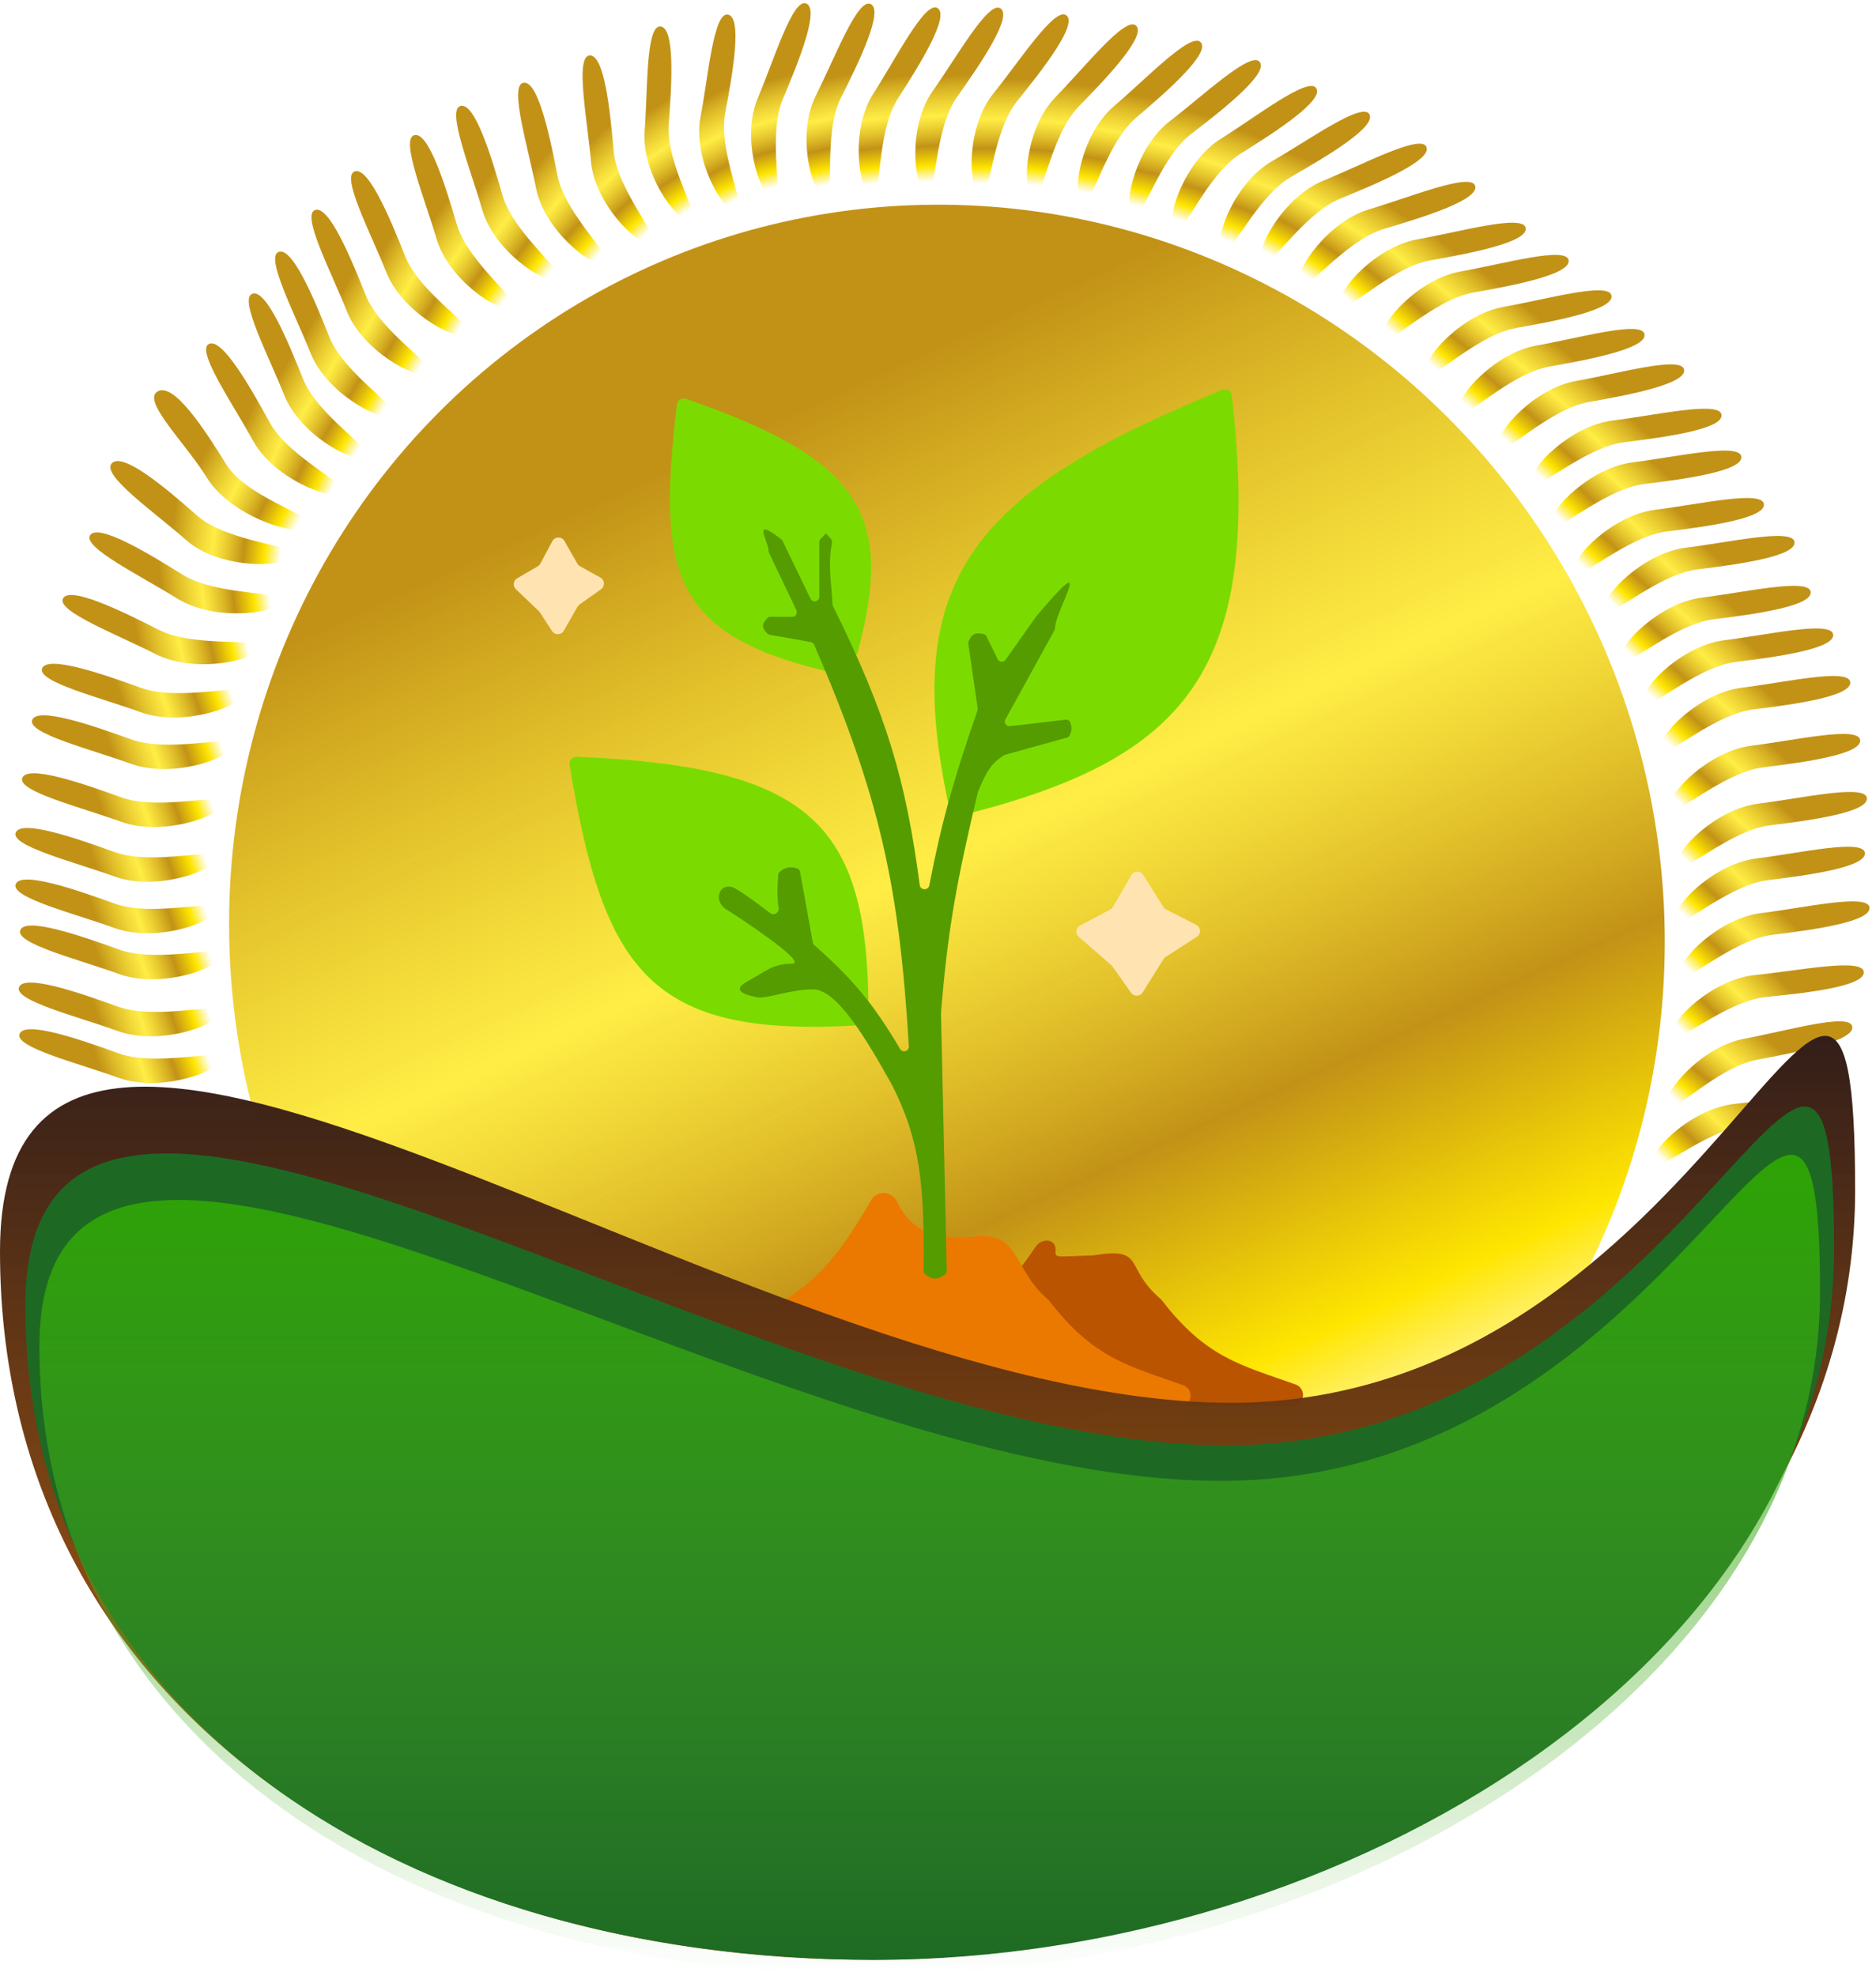 <svg width="489" height="515" viewBox="0 0 489 515" fill="none" xmlns="http://www.w3.org/2000/svg">
<ellipse cx="186.834" cy="190.097" rx="186.834" ry="190.097" transform="matrix(0.988 -0.154 0.161 0.987 31.631 84.32)" fill="url(#paint0_linear_830_4)"/>
<path d="M30.835 274.509C41.296 278.297 58.793 272.767 57.461 276.266C56.129 279.764 41.326 284.681 30.866 280.893C20.406 277.104 3.761 272.975 5.093 269.476C6.425 265.978 20.375 270.721 30.835 274.509Z" fill="url(#paint1_linear_830_4)"/>
<path d="M455.267 293.407C444.165 294.501 430.955 306.984 430.571 303.271C430.186 299.558 441.254 288.783 452.355 287.689C463.457 286.595 480.265 283.15 480.649 286.863C481.034 290.576 466.368 292.313 455.267 293.407Z" fill="url(#paint2_linear_830_4)"/>
<path d="M458.096 276.181C447.132 278.202 435.072 291.746 434.361 288.079C433.651 284.412 443.728 272.75 454.692 270.729C465.656 268.708 482.097 263.866 482.808 267.533C483.518 271.2 469.06 274.16 458.096 276.181Z" fill="url(#paint3_linear_830_4)"/>
<path d="M460.435 259.839C449.333 260.933 436.123 273.416 435.739 269.703C435.354 265.99 446.422 255.215 457.523 254.121C468.625 253.027 485.433 249.582 485.817 253.295C486.202 257.008 471.536 258.745 460.435 259.839Z" fill="url(#paint4_linear_830_4)"/>
<path d="M414.192 104.772C403.211 106.701 391.031 120.143 390.353 116.47C389.675 112.797 399.855 101.22 410.836 99.291C421.818 97.363 438.302 92.659 438.98 96.332C439.658 100.005 425.174 102.844 414.192 104.772Z" fill="url(#paint5_linear_830_4)"/>
<path d="M403.869 95.543C392.888 97.472 380.708 110.914 380.03 107.241C379.352 103.568 389.532 91.991 400.513 90.062C411.494 88.134 427.978 83.43 428.656 87.103C429.334 90.776 414.85 93.615 403.869 95.543Z" fill="url(#paint6_linear_830_4)"/>
<path d="M395.265 85.472C384.284 87.401 372.104 100.843 371.426 97.17C370.748 93.497 380.928 81.92 391.909 79.991C402.891 78.063 419.375 73.359 420.053 77.032C420.731 80.705 406.247 83.543 395.265 85.472Z" fill="url(#paint7_linear_830_4)"/>
<path d="M384.085 76.238C373.103 78.167 360.923 91.609 360.245 87.936C359.567 84.263 369.747 72.686 380.729 70.757C391.71 68.829 408.194 64.126 408.872 67.798C409.55 71.471 395.066 74.31 384.085 76.238Z" fill="url(#paint8_linear_830_4)"/>
<path d="M372.894 67.847C361.913 69.775 349.733 83.218 349.055 79.545C348.377 75.872 358.557 64.295 369.538 62.366C380.52 60.438 397.004 55.734 397.682 59.407C398.36 63.08 383.876 65.918 372.894 67.847Z" fill="url(#paint9_linear_830_4)"/>
<path d="M360.896 59.61C350.217 62.762 339.71 77.487 338.601 73.915C337.493 70.343 346.234 57.696 356.914 54.544C367.593 51.391 383.41 44.862 384.518 48.434C385.627 52.006 371.576 56.457 360.896 59.61Z" fill="url(#paint10_linear_830_4)"/>
<path d="M349.46 51.721C339.161 55.907 330.228 71.589 328.756 68.144C327.285 64.699 334.675 51.258 344.975 47.072C355.274 42.886 370.337 34.837 371.808 38.282C373.28 41.727 359.76 47.535 349.46 51.721Z" fill="url(#paint11_linear_830_4)"/>
<path d="M336.66 46.022C327.039 51.534 320.373 68.254 318.436 65.036C316.498 61.818 321.948 47.522 331.569 42.011C341.19 36.499 354.991 26.528 356.929 29.746C358.867 32.964 346.281 40.511 336.66 46.022Z" fill="url(#paint12_linear_830_4)"/>
<path d="M323.463 39.996C314.061 45.858 308.047 62.811 305.986 59.667C303.925 56.523 308.819 42.036 318.22 36.175C327.621 30.313 341.027 19.841 343.088 22.986C345.148 26.13 332.864 34.134 323.463 39.996Z" fill="url(#paint13_linear_830_4)"/>
<path d="M310.496 34.916C301.719 41.636 297.412 59.076 295.049 56.141C292.687 53.205 296.123 38.326 304.899 31.606C313.676 24.886 325.983 13.201 328.345 16.136C330.708 19.072 319.273 28.195 310.496 34.916Z" fill="url(#paint14_linear_830_4)"/>
<path d="M296.154 30.677C287.744 37.83 284.365 55.464 281.85 52.651C279.335 49.839 281.98 34.806 290.389 27.653C298.799 20.501 310.471 8.212 312.986 11.025C315.501 13.838 304.564 23.525 296.154 30.677Z" fill="url(#paint15_linear_830_4)"/>
<path d="M281.199 27.751C273.497 35.625 271.788 53.487 269.02 50.911C266.251 48.335 267.472 33.13 275.175 25.256C282.877 17.381 293.346 4.101 296.114 6.677C298.883 9.254 288.901 19.877 281.199 27.751Z" fill="url(#paint16_linear_830_4)"/>
<path d="M265.146 26.343C258.241 34.892 258.272 52.831 255.266 50.522C252.26 48.212 252.002 32.962 258.907 24.413C265.812 15.864 274.946 1.678 277.952 3.988C280.958 6.297 272.051 17.794 265.146 26.343Z" fill="url(#paint17_linear_830_4)"/>
<path d="M249.464 25.286C243.127 34.243 244.318 52.145 241.169 50.026C238.02 47.906 236.775 32.702 243.113 23.745C249.45 14.788 257.648 0.067 260.797 2.187C263.946 4.307 255.802 16.329 249.464 25.286Z" fill="url(#paint18_linear_830_4)"/>
<path d="M234.072 25.657C228.138 34.873 230.122 52.708 226.882 50.723C223.642 48.738 221.724 33.601 227.658 24.385C233.592 15.169 241.13 0.116 244.37 2.101C247.61 4.086 240.006 16.44 234.072 25.657Z" fill="url(#paint19_linear_830_4)"/>
<path d="M219.189 25.515C214.26 35.278 218.117 52.819 214.685 51.17C211.252 49.521 207.746 34.658 212.675 24.894C217.604 15.131 223.512 -0.599 226.944 1.05C230.377 2.698 224.119 15.751 219.189 25.515Z" fill="url(#paint20_linear_830_4)"/>
<path d="M462.096 243.635C451.024 244.987 438.124 257.775 437.648 254.072C437.173 250.369 447.974 239.339 459.045 237.987C470.117 236.634 486.835 232.798 487.311 236.501C487.786 240.204 473.167 242.282 462.096 243.635Z" fill="url(#paint21_linear_830_4)"/>
<path d="M460.892 229.392C449.82 230.744 436.92 243.532 436.444 239.829C435.969 236.126 446.77 225.096 457.841 223.744C468.913 222.391 485.631 218.555 486.106 222.258C486.582 225.961 471.963 228.039 460.892 229.392Z" fill="url(#paint22_linear_830_4)"/>
<path d="M461.402 215.109C450.331 216.461 437.431 229.249 436.955 225.546C436.48 221.843 447.28 210.813 458.352 209.461C469.423 208.108 486.142 204.272 486.617 207.975C487.093 211.678 472.474 213.756 461.402 215.109Z" fill="url(#paint23_linear_830_4)"/>
<path d="M459.656 199.996C448.585 201.349 435.685 214.136 435.209 210.433C434.734 206.73 445.534 195.701 456.606 194.348C467.677 192.996 484.396 189.16 484.871 192.863C485.347 196.566 470.728 198.644 459.656 199.996Z" fill="url(#paint24_linear_830_4)"/>
<path d="M457.074 184.891C446.003 186.244 433.103 199.031 432.627 195.328C432.151 191.625 442.952 180.596 454.024 179.243C465.095 177.891 481.814 174.054 482.289 177.757C482.765 181.46 468.146 183.539 457.074 184.891Z" fill="url(#paint25_linear_830_4)"/>
<path d="M452.612 172.502C441.541 173.854 428.641 186.642 428.165 182.939C427.69 179.236 438.49 168.206 449.562 166.854C460.633 165.501 477.352 161.665 477.827 165.368C478.303 169.071 463.684 171.149 452.612 172.502Z" fill="url(#paint26_linear_830_4)"/>
<path d="M446.754 161.391C435.682 162.744 422.782 175.531 422.307 171.828C421.831 168.125 432.632 157.096 443.703 155.743C454.775 154.391 471.493 150.555 471.969 154.258C472.444 157.961 457.825 160.039 446.754 161.391Z" fill="url(#paint27_linear_830_4)"/>
<path d="M442.548 148.39C431.476 149.743 418.576 162.53 418.101 158.827C417.625 155.124 428.426 144.095 439.497 142.742C450.569 141.39 467.287 137.554 467.763 141.257C468.238 144.96 453.619 147.038 442.548 148.39Z" fill="url(#paint28_linear_830_4)"/>
<path d="M434.561 138.506C423.49 139.859 410.59 152.646 410.114 148.943C409.639 145.24 420.44 134.21 431.511 132.858C442.582 131.505 459.301 127.669 459.776 131.372C460.252 135.075 445.633 137.153 434.561 138.506Z" fill="url(#paint29_linear_830_4)"/>
<path d="M428.685 126.144C417.613 127.497 404.713 140.284 404.237 136.581C403.762 132.878 414.563 121.849 425.634 120.496C436.706 119.144 453.424 115.307 453.899 119.01C454.375 122.713 439.756 124.792 428.685 126.144Z" fill="url(#paint30_linear_830_4)"/>
<path d="M423.517 115.236C412.445 116.588 399.545 129.376 399.069 125.673C398.594 121.97 409.395 110.94 420.466 109.588C431.538 108.235 448.256 104.399 448.731 108.102C449.207 111.805 434.588 113.883 423.517 115.236Z" fill="url(#paint31_linear_830_4)"/>
<path d="M51.427 134.422C59.706 141.718 78.859 142.036 76.025 145.095C73.192 148.153 56.882 148.123 48.603 140.827C40.324 133.53 26.302 123.822 29.135 120.763C31.969 117.704 43.148 127.125 51.427 134.422Z" fill="url(#paint32_linear_830_4)"/>
<path d="M47.545 149.748C56.943 155.615 75.245 153.832 73.182 156.975C71.12 160.119 55.584 161.859 46.187 155.992C36.789 150.126 21.422 142.645 23.484 139.502C25.547 136.359 38.148 143.881 47.545 149.748Z" fill="url(#paint33_linear_830_4)"/>
<path d="M41.309 164.117C51.202 169.151 69.271 165.797 67.501 169.106C65.731 172.415 50.415 175.488 40.522 170.454C30.629 165.421 14.644 159.294 16.414 155.986C18.184 152.677 31.417 159.083 41.309 164.117Z" fill="url(#paint34_linear_830_4)"/>
<path d="M36.714 179.261C47.175 183.049 64.672 177.519 63.34 181.018C62.008 184.516 47.205 189.433 36.745 185.644C26.285 181.856 9.64 177.726 10.972 174.228C12.304 170.729 26.254 175.472 36.714 179.261Z" fill="url(#paint35_linear_830_4)"/>
<path d="M34.13 192.691C44.59 196.479 62.088 190.949 60.756 194.448C59.424 197.946 44.621 202.863 34.161 199.075C23.701 195.286 7.056 191.157 8.388 187.658C9.72 184.16 23.67 188.903 34.13 192.691Z" fill="url(#paint36_linear_830_4)"/>
<path d="M31.546 207.794C42.007 211.583 59.504 206.053 58.172 209.551C56.84 213.05 42.037 217.966 31.577 214.178C21.117 210.39 4.472 206.26 5.804 202.762C7.136 199.263 21.086 204.006 31.546 207.794Z" fill="url(#paint37_linear_830_4)"/>
<path d="M29.829 222.062C40.289 225.85 57.786 220.321 56.454 223.819C55.122 227.318 40.319 232.234 29.859 228.446C19.399 224.658 2.754 220.528 4.086 217.029C5.418 213.531 19.369 218.274 29.829 222.062Z" fill="url(#paint38_linear_830_4)"/>
<path d="M29.829 235.491C40.289 239.28 57.786 233.75 56.454 237.248C55.122 240.747 40.319 245.663 29.859 241.875C19.399 238.087 2.754 233.957 4.086 230.459C5.418 226.96 19.369 231.703 29.829 235.491Z" fill="url(#paint39_linear_830_4)"/>
<path d="M31.017 247.483C41.477 251.272 58.974 245.742 57.643 249.24C56.311 252.739 41.508 257.655 31.048 253.867C20.588 250.079 3.943 245.949 5.275 242.451C6.607 238.952 20.557 243.695 31.017 247.483Z" fill="url(#paint40_linear_830_4)"/>
<path d="M30.69 262.346C41.15 266.134 58.647 260.604 57.316 264.103C55.984 267.601 41.181 272.518 30.721 268.73C20.261 264.941 3.616 260.812 4.948 257.313C6.28 253.815 20.23 258.558 30.69 262.346Z" fill="url(#paint41_linear_830_4)"/>
<path d="M204.057 25.817C199.797 35.876 204.831 53.131 201.294 51.706C197.758 50.282 193.256 35.675 197.515 25.616C201.774 15.557 206.607 -0.518 210.143 0.907C213.68 2.332 208.316 15.758 204.057 25.817Z" fill="url(#paint42_linear_830_4)"/>
<path d="M189.041 29.392C186.998 40.091 195.569 55.964 191.807 55.281C188.046 54.598 180.554 41.21 182.597 30.511C184.64 19.811 185.973 3.11 189.735 3.794C193.496 4.477 191.084 18.693 189.041 29.392Z" fill="url(#paint43_linear_830_4)"/>
<path d="M174.313 32.408C173.482 43.261 183.78 58.125 179.965 57.847C176.149 57.569 167.202 45.06 168.033 34.207C168.865 23.354 168.318 6.611 172.134 6.889C175.949 7.167 175.145 21.555 174.313 32.408Z" fill="url(#paint44_linear_830_4)"/>
<path d="M159.955 39.313C160.894 50.158 173.474 63.246 169.661 63.56C165.848 63.874 154.985 52.903 154.046 42.059C153.107 31.214 149.851 14.766 153.664 14.452C157.477 14.138 159.016 28.469 159.955 39.313Z" fill="url(#paint45_linear_830_4)"/>
<path d="M145.303 45.67C147.382 56.362 161.277 68.117 157.517 68.812C153.758 69.507 141.794 59.686 139.715 48.994C137.636 38.301 132.661 22.268 136.42 21.572C140.179 20.877 143.224 34.977 145.303 45.67Z" fill="url(#paint46_linear_830_4)"/>
<path d="M130.979 50.891C133.982 61.372 148.851 71.933 145.166 72.937C141.48 73.942 128.704 65.147 125.701 54.666C122.698 44.184 116.344 28.621 120.029 27.617C123.714 26.612 127.976 40.409 130.979 50.891Z" fill="url(#paint47_linear_830_4)"/>
<path d="M119.053 58.448C122.116 68.913 137.045 79.392 133.366 80.417C129.686 81.441 116.86 72.716 113.797 62.252C110.734 51.787 104.291 36.258 107.971 35.234C111.65 34.209 115.99 47.983 119.053 58.448Z" fill="url(#paint48_linear_830_4)"/>
<path d="M105.624 66.813C109.653 76.961 125.5 86.068 121.932 87.416C118.364 88.764 104.775 81.217 100.746 71.069C96.716 60.92 88.847 46.03 92.415 44.682C95.984 43.334 101.595 56.664 105.624 66.813Z" fill="url(#paint49_linear_830_4)"/>
<path d="M95.303 76.883C99.332 87.032 115.179 96.139 111.611 97.487C108.043 98.835 94.454 91.288 90.424 81.139C86.395 70.991 78.526 56.1 82.094 54.753C85.662 53.405 91.273 66.735 95.303 76.883Z" fill="url(#paint50_linear_830_4)"/>
<path d="M85.835 87.793C89.864 97.941 105.711 107.048 102.143 108.396C98.575 109.744 84.986 102.197 80.957 92.049C76.927 81.9 69.058 67.01 72.626 65.662C76.194 64.314 81.806 77.644 85.835 87.793Z" fill="url(#paint51_linear_830_4)"/>
<path d="M78.957 98.705C82.987 108.854 98.833 117.961 95.265 119.308C91.697 120.656 78.108 113.11 74.079 102.961C70.049 92.812 62.181 77.922 65.749 76.574C69.317 75.227 74.928 88.556 78.957 98.705Z" fill="url(#paint52_linear_830_4)"/>
<path d="M70.277 110.074C75.533 119.674 92.39 126.849 89.015 128.607C85.64 130.365 71.216 124.473 65.961 114.872C60.706 105.272 51.052 91.417 54.428 89.659C57.803 87.901 65.022 100.473 70.277 110.074Z" fill="url(#paint53_linear_830_4)"/>
<path d="M58.971 121.036C64.731 130.357 84.663 135.073 80.475 137.535C76.287 139.997 59.766 133.947 54.006 124.626C48.247 115.305 36.886 104.491 41.074 102.029C45.262 99.567 53.212 111.715 58.971 121.036Z" fill="url(#paint54_linear_830_4)"/>
<path d="M176.425 105.457C176.556 104.322 177.73 103.586 178.81 103.959C224.261 119.626 233.297 134.086 223.533 170.067C223.322 170.847 222.607 171.402 221.799 171.402H219.648C219.017 171.402 218.432 171.733 218.106 172.273L217.04 174.04C216.637 174.708 215.827 175.036 215.069 174.854C174.613 165.154 171.446 148.426 176.425 105.457Z" fill="#7BDB01"/>
<path d="M148.469 199.361C148.285 198.235 149.209 197.192 150.345 197.239C211.633 199.768 225.952 215.057 226.389 262.433C226.397 263.237 225.801 263.941 225.008 264.046L224.224 264.15C223.48 264.248 223.068 265.075 223.439 265.728C223.825 266.408 223.333 267.266 222.552 267.309C169.782 270.197 157.341 253.377 148.469 199.361Z" fill="#7BDB01"/>
<path d="M318.636 101.618C319.723 101.174 320.954 101.913 321.087 103.087C329.194 174.405 309.664 197.624 251.18 212.351C250.644 212.486 250.158 211.977 250.333 211.446C250.596 210.651 249.526 210.138 249.076 210.842L248.874 211.158C248.513 211.722 247.657 211.55 247.513 210.897C234.246 151.028 253.612 128.13 318.636 101.618Z" fill="#7BDB01"/>
<path d="M269.886 325.02C271.575 322.483 275.325 322.849 275.139 325.891C275.009 328.008 275.079 327.495 284.955 327.188C298.835 324.996 292.784 330.136 302.318 338.358C302.531 338.541 302.737 338.756 302.909 338.979C314.4 353.865 323.42 355.767 337.735 360.854C338.879 361.26 339.64 362.346 339.64 363.559C339.64 365.154 338.348 366.446 336.753 366.446H185.268C182.041 366.446 180.266 362.696 182.311 360.2L185.021 356.891C185.163 356.719 185.308 356.561 185.492 356.435C190.651 352.89 218.589 353.867 239.388 350.184C239.743 350.121 240.091 350.003 240.413 349.841C256.19 341.908 262.769 335.709 269.886 325.02Z" fill="#BA5400"/>
<path d="M227.09 312.79C228.639 310.165 232.358 310.413 233.754 313.122C236.854 319.135 240.626 322.837 252.437 322.469C266.32 320.277 263.411 330.218 273.02 338.548C273.233 338.733 273.437 338.945 273.608 339.168C285.099 354.053 294.119 355.956 308.435 361.042C309.578 361.448 310.34 362.535 310.34 363.748C310.34 365.342 309.047 366.635 307.453 366.635H161.957C158.06 366.635 156.661 361.487 160.022 359.515L171.844 352.575C172.04 352.46 172.228 352.326 172.399 352.177C176.555 348.54 177.09 346.464 197.354 342.741C197.709 342.676 198.072 342.557 198.394 342.393C214.24 334.346 220.125 324.594 227.09 312.79Z" fill="#EB7900"/>
<path d="M216.437 140.253C216.767 140.558 216.938 141.008 216.859 141.45C215.764 147.539 216.698 151.207 216.984 157.436C216.992 157.604 217.035 157.773 217.11 157.924C231.23 186.439 236.184 203.697 239.736 230.702C239.917 232.075 241.968 232.138 242.231 230.78C245.475 214.007 248.673 202.797 254.785 185.193C254.848 185.011 254.867 184.814 254.84 184.623L252.402 167.765C252.372 167.556 252.396 167.34 252.481 167.147C253.328 165.203 254.274 164.768 256.378 165.257C256.713 165.334 256.989 165.567 257.141 165.875L260.053 171.798C260.454 172.616 261.584 172.706 262.11 171.962L270.036 160.767C286.176 141.485 275.183 158.997 275.051 163.396C275.042 163.693 275.008 163.993 274.865 164.254L262.067 187.496C261.596 188.351 262.288 189.38 263.258 189.268L277.773 187.58C278.282 187.521 278.783 187.788 278.965 188.266C279.423 189.47 279.4 190.362 278.851 191.622C278.715 191.934 278.437 192.157 278.109 192.248L262.096 196.69C262.001 196.716 261.91 196.754 261.825 196.803C258.223 198.883 256.963 201.518 254.92 206.399C254.895 206.459 254.874 206.524 254.859 206.587C249.468 229.302 247.045 241.956 245.284 264.03L246.785 331.215C246.794 331.61 246.61 331.986 246.285 332.209C244.547 333.404 243.339 333.767 241.199 332.201C240.902 331.984 240.74 331.624 240.744 331.256C240.999 308.662 239.817 297.334 232.655 283.039C225.516 270.171 218.006 257.865 211.944 257.865C205.882 257.865 199.82 260.433 197.294 259.92C194.769 259.407 190.222 258.269 194.769 255.81C199.315 253.351 201.336 251.186 206.387 251.186C211.325 251.186 190.78 237.941 189.852 237.344C189.822 237.325 189.802 237.314 189.771 237.298C185.284 234.901 187.723 229.236 191.84 231.672C194.321 233.14 198.156 235.991 200.826 238.035C201.761 238.751 203.16 237.817 202.968 236.655C202.474 233.664 202.679 231.343 202.829 228.065C202.844 227.739 202.988 227.429 203.241 227.222C204.718 226.019 205.832 225.776 207.734 226.315C208.153 226.434 208.456 226.793 208.534 227.222L211.87 245.639C211.918 245.905 212.056 246.148 212.258 246.327C221.831 254.823 227.343 261.059 234.629 273.419C235.275 274.514 236.984 274.004 236.908 272.735C234.459 232.006 229.611 208.014 212.204 168.043C212.044 167.674 211.706 167.403 211.31 167.333L200.664 165.45C200.443 165.411 200.235 165.311 200.072 165.156C198.557 163.713 198.463 162.748 199.981 161.12C200.197 160.889 200.503 160.767 200.819 160.767H206.505C207.388 160.767 207.969 159.846 207.589 159.049L200.473 144.122C200.376 143.92 200.344 143.697 200.331 143.474C200.171 140.809 195.824 134.468 203.634 140.553C203.778 140.665 203.903 140.816 203.982 140.98L211.279 156.054C211.835 157.202 213.561 156.806 213.561 155.53V141.29C213.561 140.935 213.721 140.599 213.985 140.362C215.983 138.555 214.709 138.66 216.437 140.253Z" fill="#549C00"/>
<path d="M289.388 237.049L281.54 241.23C280.426 241.823 280.252 243.348 281.203 244.177L289.679 251.566C289.786 251.66 289.882 251.765 289.964 251.881L294.844 258.753C295.588 259.801 297.158 259.755 297.84 258.666L303.267 249.991C303.407 249.768 303.594 249.578 303.816 249.434L311.967 244.159C313.132 243.405 313.042 241.671 311.805 241.042L303.925 237.035C303.634 236.886 303.388 236.662 303.215 236.385L297.992 228.037C297.272 226.888 295.589 226.915 294.907 228.088L290.098 236.365C289.93 236.655 289.684 236.892 289.388 237.049Z" fill="#FFE4B2"/>
<path d="M140.176 147.602L134.812 150.724C133.775 151.327 133.607 152.757 134.476 153.585L140.467 159.29C140.568 159.387 140.658 159.495 140.735 159.613L143.891 164.468C144.625 165.598 146.294 165.551 146.964 164.381L150.554 158.113C150.684 157.886 150.862 157.689 151.077 157.538L156.668 153.584C157.751 152.818 157.663 151.184 156.503 150.539L151.19 147.588C150.903 147.428 150.665 147.193 150.502 146.908L147.119 141.002C146.415 139.772 144.632 139.8 143.966 141.051L140.86 146.891C140.703 147.187 140.466 147.433 140.176 147.602Z" fill="#FFE4B2"/>
<path d="M483.56 310.227C483.56 426.101 353.631 510.803 227.233 510.803C100.835 510.803 0 442.046 0 326.172C0 210.299 194.469 365.616 320.867 365.616C447.265 365.616 483.56 194.354 483.56 310.227Z" fill="url(#paint55_linear_830_4)"/>
<path d="M478.071 325.566C478.071 432.579 351.393 510.805 228.158 510.805C104.923 510.805 6.611 447.305 6.611 340.292C6.611 233.279 196.214 376.72 319.449 376.72C442.684 376.72 478.071 218.552 478.071 325.566Z" fill="#1D6923"/>
<path d="M474.408 336.751C474.408 439.726 349.698 515 228.377 515C107.057 515 10.273 453.897 10.273 350.922C10.273 247.946 196.93 385.975 318.25 385.975C439.571 385.975 474.408 233.776 474.408 336.751Z" fill="url(#paint56_linear_830_4)"/>
<defs>
<linearGradient id="paint0_linear_830_4" x1="100.301" y1="62.032" x2="189.659" y2="379.398" gradientUnits="userSpaceOnUse">
<stop offset="0.02" stop-color="#C29217"/>
<stop offset="0.39" stop-color="#FFE605" stop-opacity="0.743"/>
<stop offset="0.667" stop-color="#C29217"/>
<stop offset="0.855" stop-color="#FFE600"/>
<stop offset="1" stop-color="#FFE712" stop-opacity="0"/>
</linearGradient>
<linearGradient id="paint1_linear_830_4" x1="25.525" y1="278.525" x2="52.247" y2="269.34" gradientUnits="userSpaceOnUse">
<stop offset="0.02" stop-color="#C29217"/>
<stop offset="0.39" stop-color="#FFE605" stop-opacity="0.743"/>
<stop offset="0.667" stop-color="#C29217"/>
<stop offset="0.855" stop-color="#FFE600"/>
<stop offset="1" stop-color="#FFE712" stop-opacity="0"/>
</linearGradient>
<linearGradient id="paint2_linear_830_4" x1="458.22" y1="287.519" x2="438.571" y2="307.436" gradientUnits="userSpaceOnUse">
<stop offset="0.02" stop-color="#C29217"/>
<stop offset="0.39" stop-color="#FFE605" stop-opacity="0.743"/>
<stop offset="0.667" stop-color="#C29217"/>
<stop offset="0.855" stop-color="#FFE600"/>
<stop offset="1" stop-color="#FFE712" stop-opacity="0"/>
</linearGradient>
<linearGradient id="paint3_linear_830_4" x1="460.52" y1="270.068" x2="442.69" y2="291.551" gradientUnits="userSpaceOnUse">
<stop offset="0.02" stop-color="#C29217"/>
<stop offset="0.39" stop-color="#FFE605" stop-opacity="0.743"/>
<stop offset="0.667" stop-color="#C29217"/>
<stop offset="0.855" stop-color="#FFE600"/>
<stop offset="1" stop-color="#FFE712" stop-opacity="0"/>
</linearGradient>
<linearGradient id="paint4_linear_830_4" x1="463.388" y1="253.952" x2="443.739" y2="273.868" gradientUnits="userSpaceOnUse">
<stop offset="0.02" stop-color="#C29217"/>
<stop offset="0.39" stop-color="#FFE605" stop-opacity="0.743"/>
<stop offset="0.667" stop-color="#C29217"/>
<stop offset="0.855" stop-color="#FFE600"/>
<stop offset="1" stop-color="#FFE712" stop-opacity="0"/>
</linearGradient>
<linearGradient id="paint5_linear_830_4" x1="416.67" y1="98.68" x2="398.652" y2="120.013" gradientUnits="userSpaceOnUse">
<stop offset="0.02" stop-color="#C29217"/>
<stop offset="0.39" stop-color="#FFE605" stop-opacity="0.743"/>
<stop offset="0.667" stop-color="#C29217"/>
<stop offset="0.855" stop-color="#FFE600"/>
<stop offset="1" stop-color="#FFE712" stop-opacity="0"/>
</linearGradient>
<linearGradient id="paint6_linear_830_4" x1="406.347" y1="89.451" x2="388.329" y2="110.784" gradientUnits="userSpaceOnUse">
<stop offset="0.02" stop-color="#C29217"/>
<stop offset="0.39" stop-color="#FFE605" stop-opacity="0.743"/>
<stop offset="0.667" stop-color="#C29217"/>
<stop offset="0.855" stop-color="#FFE600"/>
<stop offset="1" stop-color="#FFE712" stop-opacity="0"/>
</linearGradient>
<linearGradient id="paint7_linear_830_4" x1="397.743" y1="79.38" x2="379.726" y2="100.713" gradientUnits="userSpaceOnUse">
<stop offset="0.02" stop-color="#C29217"/>
<stop offset="0.39" stop-color="#FFE605" stop-opacity="0.743"/>
<stop offset="0.667" stop-color="#C29217"/>
<stop offset="0.855" stop-color="#FFE600"/>
<stop offset="1" stop-color="#FFE712" stop-opacity="0"/>
</linearGradient>
<linearGradient id="paint8_linear_830_4" x1="386.563" y1="70.146" x2="368.545" y2="91.479" gradientUnits="userSpaceOnUse">
<stop offset="0.02" stop-color="#C29217"/>
<stop offset="0.39" stop-color="#FFE605" stop-opacity="0.743"/>
<stop offset="0.667" stop-color="#C29217"/>
<stop offset="0.855" stop-color="#FFE600"/>
<stop offset="1" stop-color="#FFE712" stop-opacity="0"/>
</linearGradient>
<linearGradient id="paint9_linear_830_4" x1="375.372" y1="61.755" x2="357.354" y2="83.088" gradientUnits="userSpaceOnUse">
<stop offset="0.02" stop-color="#C29217"/>
<stop offset="0.39" stop-color="#FFE605" stop-opacity="0.743"/>
<stop offset="0.667" stop-color="#C29217"/>
<stop offset="0.855" stop-color="#FFE600"/>
<stop offset="1" stop-color="#FFE712" stop-opacity="0"/>
</linearGradient>
<linearGradient id="paint10_linear_830_4" x1="362.636" y1="53.279" x2="347.227" y2="76.474" gradientUnits="userSpaceOnUse">
<stop offset="0.02" stop-color="#C29217"/>
<stop offset="0.39" stop-color="#FFE605" stop-opacity="0.743"/>
<stop offset="0.667" stop-color="#C29217"/>
<stop offset="0.855" stop-color="#FFE600"/>
<stop offset="1" stop-color="#FFE712" stop-opacity="0"/>
</linearGradient>
<linearGradient id="paint11_linear_830_4" x1="350.537" y1="45.252" x2="337.544" y2="69.812" gradientUnits="userSpaceOnUse">
<stop offset="0.02" stop-color="#C29217"/>
<stop offset="0.39" stop-color="#FFE605" stop-opacity="0.743"/>
<stop offset="0.667" stop-color="#C29217"/>
<stop offset="0.855" stop-color="#FFE600"/>
<stop offset="1" stop-color="#FFE712" stop-opacity="0"/>
</linearGradient>
<linearGradient id="paint12_linear_830_4" x1="336.826" y1="39.47" x2="327.256" y2="65.481" gradientUnits="userSpaceOnUse">
<stop offset="0.02" stop-color="#C29217"/>
<stop offset="0.39" stop-color="#FFE605" stop-opacity="0.743"/>
<stop offset="0.667" stop-color="#C29217"/>
<stop offset="0.855" stop-color="#FFE600"/>
<stop offset="1" stop-color="#FFE712" stop-opacity="0"/>
</linearGradient>
<linearGradient id="paint13_linear_830_4" x1="323.375" y1="33.442" x2="314.778" y2="59.774" gradientUnits="userSpaceOnUse">
<stop offset="0.02" stop-color="#C29217"/>
<stop offset="0.39" stop-color="#FFE605" stop-opacity="0.743"/>
<stop offset="0.667" stop-color="#C29217"/>
<stop offset="0.855" stop-color="#FFE600"/>
<stop offset="1" stop-color="#FFE712" stop-opacity="0"/>
</linearGradient>
<linearGradient id="paint14_linear_830_4" x1="309.76" y1="28.401" x2="303.699" y2="55.394" gradientUnits="userSpaceOnUse">
<stop offset="0.02" stop-color="#C29217"/>
<stop offset="0.39" stop-color="#FFE605" stop-opacity="0.743"/>
<stop offset="0.667" stop-color="#C29217"/>
<stop offset="0.855" stop-color="#FFE600"/>
<stop offset="1" stop-color="#FFE712" stop-opacity="0"/>
</linearGradient>
<linearGradient id="paint15_linear_830_4" x1="295.074" y1="24.208" x2="290.384" y2="51.459" gradientUnits="userSpaceOnUse">
<stop offset="0.02" stop-color="#C29217"/>
<stop offset="0.39" stop-color="#FFE605" stop-opacity="0.743"/>
<stop offset="0.667" stop-color="#C29217"/>
<stop offset="0.855" stop-color="#FFE600"/>
<stop offset="1" stop-color="#FFE712" stop-opacity="0"/>
</linearGradient>
<linearGradient id="paint16_linear_830_4" x1="279.516" y1="21.406" x2="277.283" y2="48.951" gradientUnits="userSpaceOnUse">
<stop offset="0.02" stop-color="#C29217"/>
<stop offset="0.39" stop-color="#FFE605" stop-opacity="0.743"/>
<stop offset="0.667" stop-color="#C29217"/>
<stop offset="0.855" stop-color="#FFE600"/>
<stop offset="1" stop-color="#FFE712" stop-opacity="0"/>
</linearGradient>
<linearGradient id="paint17_linear_830_4" x1="262.856" y1="20.18" x2="263.173" y2="47.81" gradientUnits="userSpaceOnUse">
<stop offset="0.02" stop-color="#C29217"/>
<stop offset="0.39" stop-color="#FFE605" stop-opacity="0.743"/>
<stop offset="0.667" stop-color="#C29217"/>
<stop offset="0.855" stop-color="#FFE600"/>
<stop offset="1" stop-color="#FFE712" stop-opacity="0"/>
</linearGradient>
<linearGradient id="paint18_linear_830_4" x1="246.78" y1="19.277" x2="248.798" y2="46.839" gradientUnits="userSpaceOnUse">
<stop offset="0.02" stop-color="#C29217"/>
<stop offset="0.39" stop-color="#FFE605" stop-opacity="0.743"/>
<stop offset="0.667" stop-color="#C29217"/>
<stop offset="0.855" stop-color="#FFE600"/>
<stop offset="1" stop-color="#FFE712" stop-opacity="0"/>
</linearGradient>
<linearGradient id="paint19_linear_830_4" x1="231.123" y1="19.767" x2="234.304" y2="47.224" gradientUnits="userSpaceOnUse">
<stop offset="0.02" stop-color="#C29217"/>
<stop offset="0.39" stop-color="#FFE605" stop-opacity="0.743"/>
<stop offset="0.667" stop-color="#C29217"/>
<stop offset="0.855" stop-color="#FFE600"/>
<stop offset="1" stop-color="#FFE712" stop-opacity="0"/>
</linearGradient>
<linearGradient id="paint20_linear_830_4" x1="215.634" y1="19.953" x2="221.567" y2="46.973" gradientUnits="userSpaceOnUse">
<stop offset="0.02" stop-color="#C29217"/>
<stop offset="0.39" stop-color="#FFE605" stop-opacity="0.743"/>
<stop offset="0.667" stop-color="#C29217"/>
<stop offset="0.855" stop-color="#FFE600"/>
<stop offset="1" stop-color="#FFE712" stop-opacity="0"/>
</linearGradient>
<linearGradient id="paint21_linear_830_4" x1="464.904" y1="237.68" x2="445.748" y2="258.048" gradientUnits="userSpaceOnUse">
<stop offset="0.02" stop-color="#C29217"/>
<stop offset="0.39" stop-color="#FFE605" stop-opacity="0.743"/>
<stop offset="0.667" stop-color="#C29217"/>
<stop offset="0.855" stop-color="#FFE600"/>
<stop offset="1" stop-color="#FFE712" stop-opacity="0"/>
</linearGradient>
<linearGradient id="paint22_linear_830_4" x1="463.7" y1="223.437" x2="444.544" y2="243.806" gradientUnits="userSpaceOnUse">
<stop offset="0.02" stop-color="#C29217"/>
<stop offset="0.39" stop-color="#FFE605" stop-opacity="0.743"/>
<stop offset="0.667" stop-color="#C29217"/>
<stop offset="0.855" stop-color="#FFE600"/>
<stop offset="1" stop-color="#FFE712" stop-opacity="0"/>
</linearGradient>
<linearGradient id="paint23_linear_830_4" x1="464.211" y1="209.154" x2="445.055" y2="229.523" gradientUnits="userSpaceOnUse">
<stop offset="0.02" stop-color="#C29217"/>
<stop offset="0.39" stop-color="#FFE605" stop-opacity="0.743"/>
<stop offset="0.667" stop-color="#C29217"/>
<stop offset="0.855" stop-color="#FFE600"/>
<stop offset="1" stop-color="#FFE712" stop-opacity="0"/>
</linearGradient>
<linearGradient id="paint24_linear_830_4" x1="462.465" y1="194.042" x2="443.308" y2="214.41" gradientUnits="userSpaceOnUse">
<stop offset="0.02" stop-color="#C29217"/>
<stop offset="0.39" stop-color="#FFE605" stop-opacity="0.743"/>
<stop offset="0.667" stop-color="#C29217"/>
<stop offset="0.855" stop-color="#FFE600"/>
<stop offset="1" stop-color="#FFE712" stop-opacity="0"/>
</linearGradient>
<linearGradient id="paint25_linear_830_4" x1="459.883" y1="178.937" x2="440.726" y2="199.305" gradientUnits="userSpaceOnUse">
<stop offset="0.02" stop-color="#C29217"/>
<stop offset="0.39" stop-color="#FFE605" stop-opacity="0.743"/>
<stop offset="0.667" stop-color="#C29217"/>
<stop offset="0.855" stop-color="#FFE600"/>
<stop offset="1" stop-color="#FFE712" stop-opacity="0"/>
</linearGradient>
<linearGradient id="paint26_linear_830_4" x1="455.421" y1="166.547" x2="436.265" y2="186.916" gradientUnits="userSpaceOnUse">
<stop offset="0.02" stop-color="#C29217"/>
<stop offset="0.39" stop-color="#FFE605" stop-opacity="0.743"/>
<stop offset="0.667" stop-color="#C29217"/>
<stop offset="0.855" stop-color="#FFE600"/>
<stop offset="1" stop-color="#FFE712" stop-opacity="0"/>
</linearGradient>
<linearGradient id="paint27_linear_830_4" x1="449.562" y1="155.437" x2="430.406" y2="175.805" gradientUnits="userSpaceOnUse">
<stop offset="0.02" stop-color="#C29217"/>
<stop offset="0.39" stop-color="#FFE605" stop-opacity="0.743"/>
<stop offset="0.667" stop-color="#C29217"/>
<stop offset="0.855" stop-color="#FFE600"/>
<stop offset="1" stop-color="#FFE712" stop-opacity="0"/>
</linearGradient>
<linearGradient id="paint28_linear_830_4" x1="445.356" y1="142.436" x2="426.2" y2="162.804" gradientUnits="userSpaceOnUse">
<stop offset="0.02" stop-color="#C29217"/>
<stop offset="0.39" stop-color="#FFE605" stop-opacity="0.743"/>
<stop offset="0.667" stop-color="#C29217"/>
<stop offset="0.855" stop-color="#FFE600"/>
<stop offset="1" stop-color="#FFE712" stop-opacity="0"/>
</linearGradient>
<linearGradient id="paint29_linear_830_4" x1="437.37" y1="132.552" x2="418.214" y2="152.92" gradientUnits="userSpaceOnUse">
<stop offset="0.02" stop-color="#C29217"/>
<stop offset="0.39" stop-color="#FFE605" stop-opacity="0.743"/>
<stop offset="0.667" stop-color="#C29217"/>
<stop offset="0.855" stop-color="#FFE600"/>
<stop offset="1" stop-color="#FFE712" stop-opacity="0"/>
</linearGradient>
<linearGradient id="paint30_linear_830_4" x1="431.493" y1="120.19" x2="412.337" y2="140.558" gradientUnits="userSpaceOnUse">
<stop offset="0.02" stop-color="#C29217"/>
<stop offset="0.39" stop-color="#FFE605" stop-opacity="0.743"/>
<stop offset="0.667" stop-color="#C29217"/>
<stop offset="0.855" stop-color="#FFE600"/>
<stop offset="1" stop-color="#FFE712" stop-opacity="0"/>
</linearGradient>
<linearGradient id="paint31_linear_830_4" x1="426.325" y1="109.281" x2="407.169" y2="129.649" gradientUnits="userSpaceOnUse">
<stop offset="0.02" stop-color="#C29217"/>
<stop offset="0.39" stop-color="#FFE605" stop-opacity="0.743"/>
<stop offset="0.667" stop-color="#C29217"/>
<stop offset="0.855" stop-color="#FFE600"/>
<stop offset="1" stop-color="#FFE712" stop-opacity="0"/>
</linearGradient>
<linearGradient id="paint32_linear_830_4" x1="44.569" y1="136.666" x2="73.789" y2="139.788" gradientUnits="userSpaceOnUse">
<stop offset="0.02" stop-color="#C29217"/>
<stop offset="0.39" stop-color="#FFE605" stop-opacity="0.743"/>
<stop offset="0.667" stop-color="#C29217"/>
<stop offset="0.855" stop-color="#FFE600"/>
<stop offset="1" stop-color="#FFE712" stop-opacity="0"/>
</linearGradient>
<linearGradient id="paint33_linear_830_4" x1="41.482" y1="152.573" x2="69.624" y2="149.397" gradientUnits="userSpaceOnUse">
<stop offset="0.02" stop-color="#C29217"/>
<stop offset="0.39" stop-color="#FFE605" stop-opacity="0.743"/>
<stop offset="0.667" stop-color="#C29217"/>
<stop offset="0.855" stop-color="#FFE600"/>
<stop offset="1" stop-color="#FFE712" stop-opacity="0"/>
</linearGradient>
<linearGradient id="paint34_linear_830_4" x1="35.526" y1="167.454" x2="63.246" y2="161.747" gradientUnits="userSpaceOnUse">
<stop offset="0.02" stop-color="#C29217"/>
<stop offset="0.39" stop-color="#FFE605" stop-opacity="0.743"/>
<stop offset="0.667" stop-color="#C29217"/>
<stop offset="0.855" stop-color="#FFE600"/>
<stop offset="1" stop-color="#FFE712" stop-opacity="0"/>
</linearGradient>
<linearGradient id="paint35_linear_830_4" x1="31.404" y1="183.276" x2="58.126" y2="174.092" gradientUnits="userSpaceOnUse">
<stop offset="0.02" stop-color="#C29217"/>
<stop offset="0.39" stop-color="#FFE605" stop-opacity="0.743"/>
<stop offset="0.667" stop-color="#C29217"/>
<stop offset="0.855" stop-color="#FFE600"/>
<stop offset="1" stop-color="#FFE712" stop-opacity="0"/>
</linearGradient>
<linearGradient id="paint36_linear_830_4" x1="28.82" y1="196.707" x2="55.542" y2="187.522" gradientUnits="userSpaceOnUse">
<stop offset="0.02" stop-color="#C29217"/>
<stop offset="0.39" stop-color="#FFE605" stop-opacity="0.743"/>
<stop offset="0.667" stop-color="#C29217"/>
<stop offset="0.855" stop-color="#FFE600"/>
<stop offset="1" stop-color="#FFE712" stop-opacity="0"/>
</linearGradient>
<linearGradient id="paint37_linear_830_4" x1="26.236" y1="211.81" x2="52.958" y2="202.626" gradientUnits="userSpaceOnUse">
<stop offset="0.02" stop-color="#C29217"/>
<stop offset="0.39" stop-color="#FFE605" stop-opacity="0.743"/>
<stop offset="0.667" stop-color="#C29217"/>
<stop offset="0.855" stop-color="#FFE600"/>
<stop offset="1" stop-color="#FFE712" stop-opacity="0"/>
</linearGradient>
<linearGradient id="paint38_linear_830_4" x1="24.518" y1="226.078" x2="51.24" y2="216.894" gradientUnits="userSpaceOnUse">
<stop offset="0.02" stop-color="#C29217"/>
<stop offset="0.39" stop-color="#FFE605" stop-opacity="0.743"/>
<stop offset="0.667" stop-color="#C29217"/>
<stop offset="0.855" stop-color="#FFE600"/>
<stop offset="1" stop-color="#FFE712" stop-opacity="0"/>
</linearGradient>
<linearGradient id="paint39_linear_830_4" x1="24.518" y1="239.507" x2="51.24" y2="230.323" gradientUnits="userSpaceOnUse">
<stop offset="0.02" stop-color="#C29217"/>
<stop offset="0.39" stop-color="#FFE605" stop-opacity="0.743"/>
<stop offset="0.667" stop-color="#C29217"/>
<stop offset="0.855" stop-color="#FFE600"/>
<stop offset="1" stop-color="#FFE712" stop-opacity="0"/>
</linearGradient>
<linearGradient id="paint40_linear_830_4" x1="25.706" y1="251.499" x2="52.428" y2="242.315" gradientUnits="userSpaceOnUse">
<stop offset="0.02" stop-color="#C29217"/>
<stop offset="0.39" stop-color="#FFE605" stop-opacity="0.743"/>
<stop offset="0.667" stop-color="#C29217"/>
<stop offset="0.855" stop-color="#FFE600"/>
<stop offset="1" stop-color="#FFE712" stop-opacity="0"/>
</linearGradient>
<linearGradient id="paint41_linear_830_4" x1="25.379" y1="266.362" x2="52.101" y2="257.177" gradientUnits="userSpaceOnUse">
<stop offset="0.02" stop-color="#C29217"/>
<stop offset="0.39" stop-color="#FFE605" stop-opacity="0.743"/>
<stop offset="0.667" stop-color="#C29217"/>
<stop offset="0.855" stop-color="#FFE600"/>
<stop offset="1" stop-color="#FFE712" stop-opacity="0"/>
</linearGradient>
<linearGradient id="paint42_linear_830_4" x1="200.134" y1="20.495" x2="207.801" y2="47.098" gradientUnits="userSpaceOnUse">
<stop offset="0.02" stop-color="#C29217"/>
<stop offset="0.39" stop-color="#FFE605" stop-opacity="0.743"/>
<stop offset="0.667" stop-color="#C29217"/>
<stop offset="0.855" stop-color="#FFE600"/>
<stop offset="1" stop-color="#FFE712" stop-opacity="0"/>
</linearGradient>
<linearGradient id="paint43_linear_830_4" x1="184.078" y1="24.973" x2="197.019" y2="49.56" gradientUnits="userSpaceOnUse">
<stop offset="0.02" stop-color="#C29217"/>
<stop offset="0.39" stop-color="#FFE605" stop-opacity="0.743"/>
<stop offset="0.667" stop-color="#C29217"/>
<stop offset="0.855" stop-color="#FFE600"/>
<stop offset="1" stop-color="#FFE712" stop-opacity="0"/>
</linearGradient>
<linearGradient id="paint44_linear_830_4" x1="168.885" y1="28.545" x2="184.445" y2="51.644" gradientUnits="userSpaceOnUse">
<stop offset="0.02" stop-color="#C29217"/>
<stop offset="0.39" stop-color="#FFE605" stop-opacity="0.743"/>
<stop offset="0.667" stop-color="#C29217"/>
<stop offset="0.855" stop-color="#FFE600"/>
<stop offset="1" stop-color="#FFE712" stop-opacity="0"/>
</linearGradient>
<linearGradient id="paint45_linear_830_4" x1="153.968" y1="36.336" x2="173.042" y2="56.778" gradientUnits="userSpaceOnUse">
<stop offset="0.02" stop-color="#C29217"/>
<stop offset="0.39" stop-color="#FFE605" stop-opacity="0.743"/>
<stop offset="0.667" stop-color="#C29217"/>
<stop offset="0.855" stop-color="#FFE600"/>
<stop offset="1" stop-color="#FFE712" stop-opacity="0"/>
</linearGradient>
<linearGradient id="paint46_linear_830_4" x1="139.034" y1="43.309" x2="160.168" y2="61.723" gradientUnits="userSpaceOnUse">
<stop offset="0.02" stop-color="#C29217"/>
<stop offset="0.39" stop-color="#FFE605" stop-opacity="0.743"/>
<stop offset="0.667" stop-color="#C29217"/>
<stop offset="0.855" stop-color="#FFE600"/>
<stop offset="1" stop-color="#FFE712" stop-opacity="0"/>
</linearGradient>
<linearGradient id="paint47_linear_830_4" x1="124.527" y1="49.059" x2="147.204" y2="65.633" gradientUnits="userSpaceOnUse">
<stop offset="0.02" stop-color="#C29217"/>
<stop offset="0.39" stop-color="#FFE605" stop-opacity="0.743"/>
<stop offset="0.667" stop-color="#C29217"/>
<stop offset="0.855" stop-color="#FFE600"/>
<stop offset="1" stop-color="#FFE712" stop-opacity="0"/>
</linearGradient>
<linearGradient id="paint48_linear_830_4" x1="112.591" y1="56.651" x2="135.364" y2="73.099" gradientUnits="userSpaceOnUse">
<stop offset="0.02" stop-color="#C29217"/>
<stop offset="0.39" stop-color="#FFE605" stop-opacity="0.743"/>
<stop offset="0.667" stop-color="#C29217"/>
<stop offset="0.855" stop-color="#FFE600"/>
<stop offset="1" stop-color="#FFE712" stop-opacity="0"/>
</linearGradient>
<linearGradient id="paint49_linear_830_4" x1="99.02" y1="65.599" x2="123.264" y2="79.907" gradientUnits="userSpaceOnUse">
<stop offset="0.02" stop-color="#C29217"/>
<stop offset="0.39" stop-color="#FFE605" stop-opacity="0.743"/>
<stop offset="0.667" stop-color="#C29217"/>
<stop offset="0.855" stop-color="#FFE600"/>
<stop offset="1" stop-color="#FFE712" stop-opacity="0"/>
</linearGradient>
<linearGradient id="paint50_linear_830_4" x1="88.699" y1="75.669" x2="112.942" y2="89.978" gradientUnits="userSpaceOnUse">
<stop offset="0.02" stop-color="#C29217"/>
<stop offset="0.39" stop-color="#FFE605" stop-opacity="0.743"/>
<stop offset="0.667" stop-color="#C29217"/>
<stop offset="0.855" stop-color="#FFE600"/>
<stop offset="1" stop-color="#FFE712" stop-opacity="0"/>
</linearGradient>
<linearGradient id="paint51_linear_830_4" x1="79.231" y1="86.579" x2="103.475" y2="100.887" gradientUnits="userSpaceOnUse">
<stop offset="0.02" stop-color="#C29217"/>
<stop offset="0.39" stop-color="#FFE605" stop-opacity="0.743"/>
<stop offset="0.667" stop-color="#C29217"/>
<stop offset="0.855" stop-color="#FFE600"/>
<stop offset="1" stop-color="#FFE712" stop-opacity="0"/>
</linearGradient>
<linearGradient id="paint52_linear_830_4" x1="72.353" y1="97.491" x2="96.597" y2="111.799" gradientUnits="userSpaceOnUse">
<stop offset="0.02" stop-color="#C29217"/>
<stop offset="0.39" stop-color="#FFE605" stop-opacity="0.743"/>
<stop offset="0.667" stop-color="#C29217"/>
<stop offset="0.855" stop-color="#FFE600"/>
<stop offset="1" stop-color="#FFE712" stop-opacity="0"/>
</linearGradient>
<linearGradient id="paint53_linear_830_4" x1="63.572" y1="109.645" x2="89.447" y2="120.905" gradientUnits="userSpaceOnUse">
<stop offset="0.02" stop-color="#C29217"/>
<stop offset="0.39" stop-color="#FFE605" stop-opacity="0.743"/>
<stop offset="0.667" stop-color="#C29217"/>
<stop offset="0.855" stop-color="#FFE600"/>
<stop offset="1" stop-color="#FFE712" stop-opacity="0"/>
</linearGradient>
<linearGradient id="paint54_linear_830_4" x1="50.893" y1="121.747" x2="78.122" y2="135.759" gradientUnits="userSpaceOnUse">
<stop offset="0.02" stop-color="#C29217"/>
<stop offset="0.39" stop-color="#FFE605" stop-opacity="0.743"/>
<stop offset="0.667" stop-color="#C29217"/>
<stop offset="0.855" stop-color="#FFE600"/>
<stop offset="1" stop-color="#FFE712" stop-opacity="0"/>
</linearGradient>
<linearGradient id="paint55_linear_830_4" x1="241.78" y1="269.994" x2="241.78" y2="510.803" gradientUnits="userSpaceOnUse">
<stop stop-color="#331E19"/>
<stop offset="0.76" stop-color="#9D510A" stop-opacity="0.97"/>
</linearGradient>
<linearGradient id="paint56_linear_830_4" x1="242.34" y1="300.996" x2="242.34" y2="515" gradientUnits="userSpaceOnUse">
<stop stop-color="#2DA304"/>
<stop offset="1" stop-color="#55B533" stop-opacity="0"/>
</linearGradient>
</defs>
</svg>
